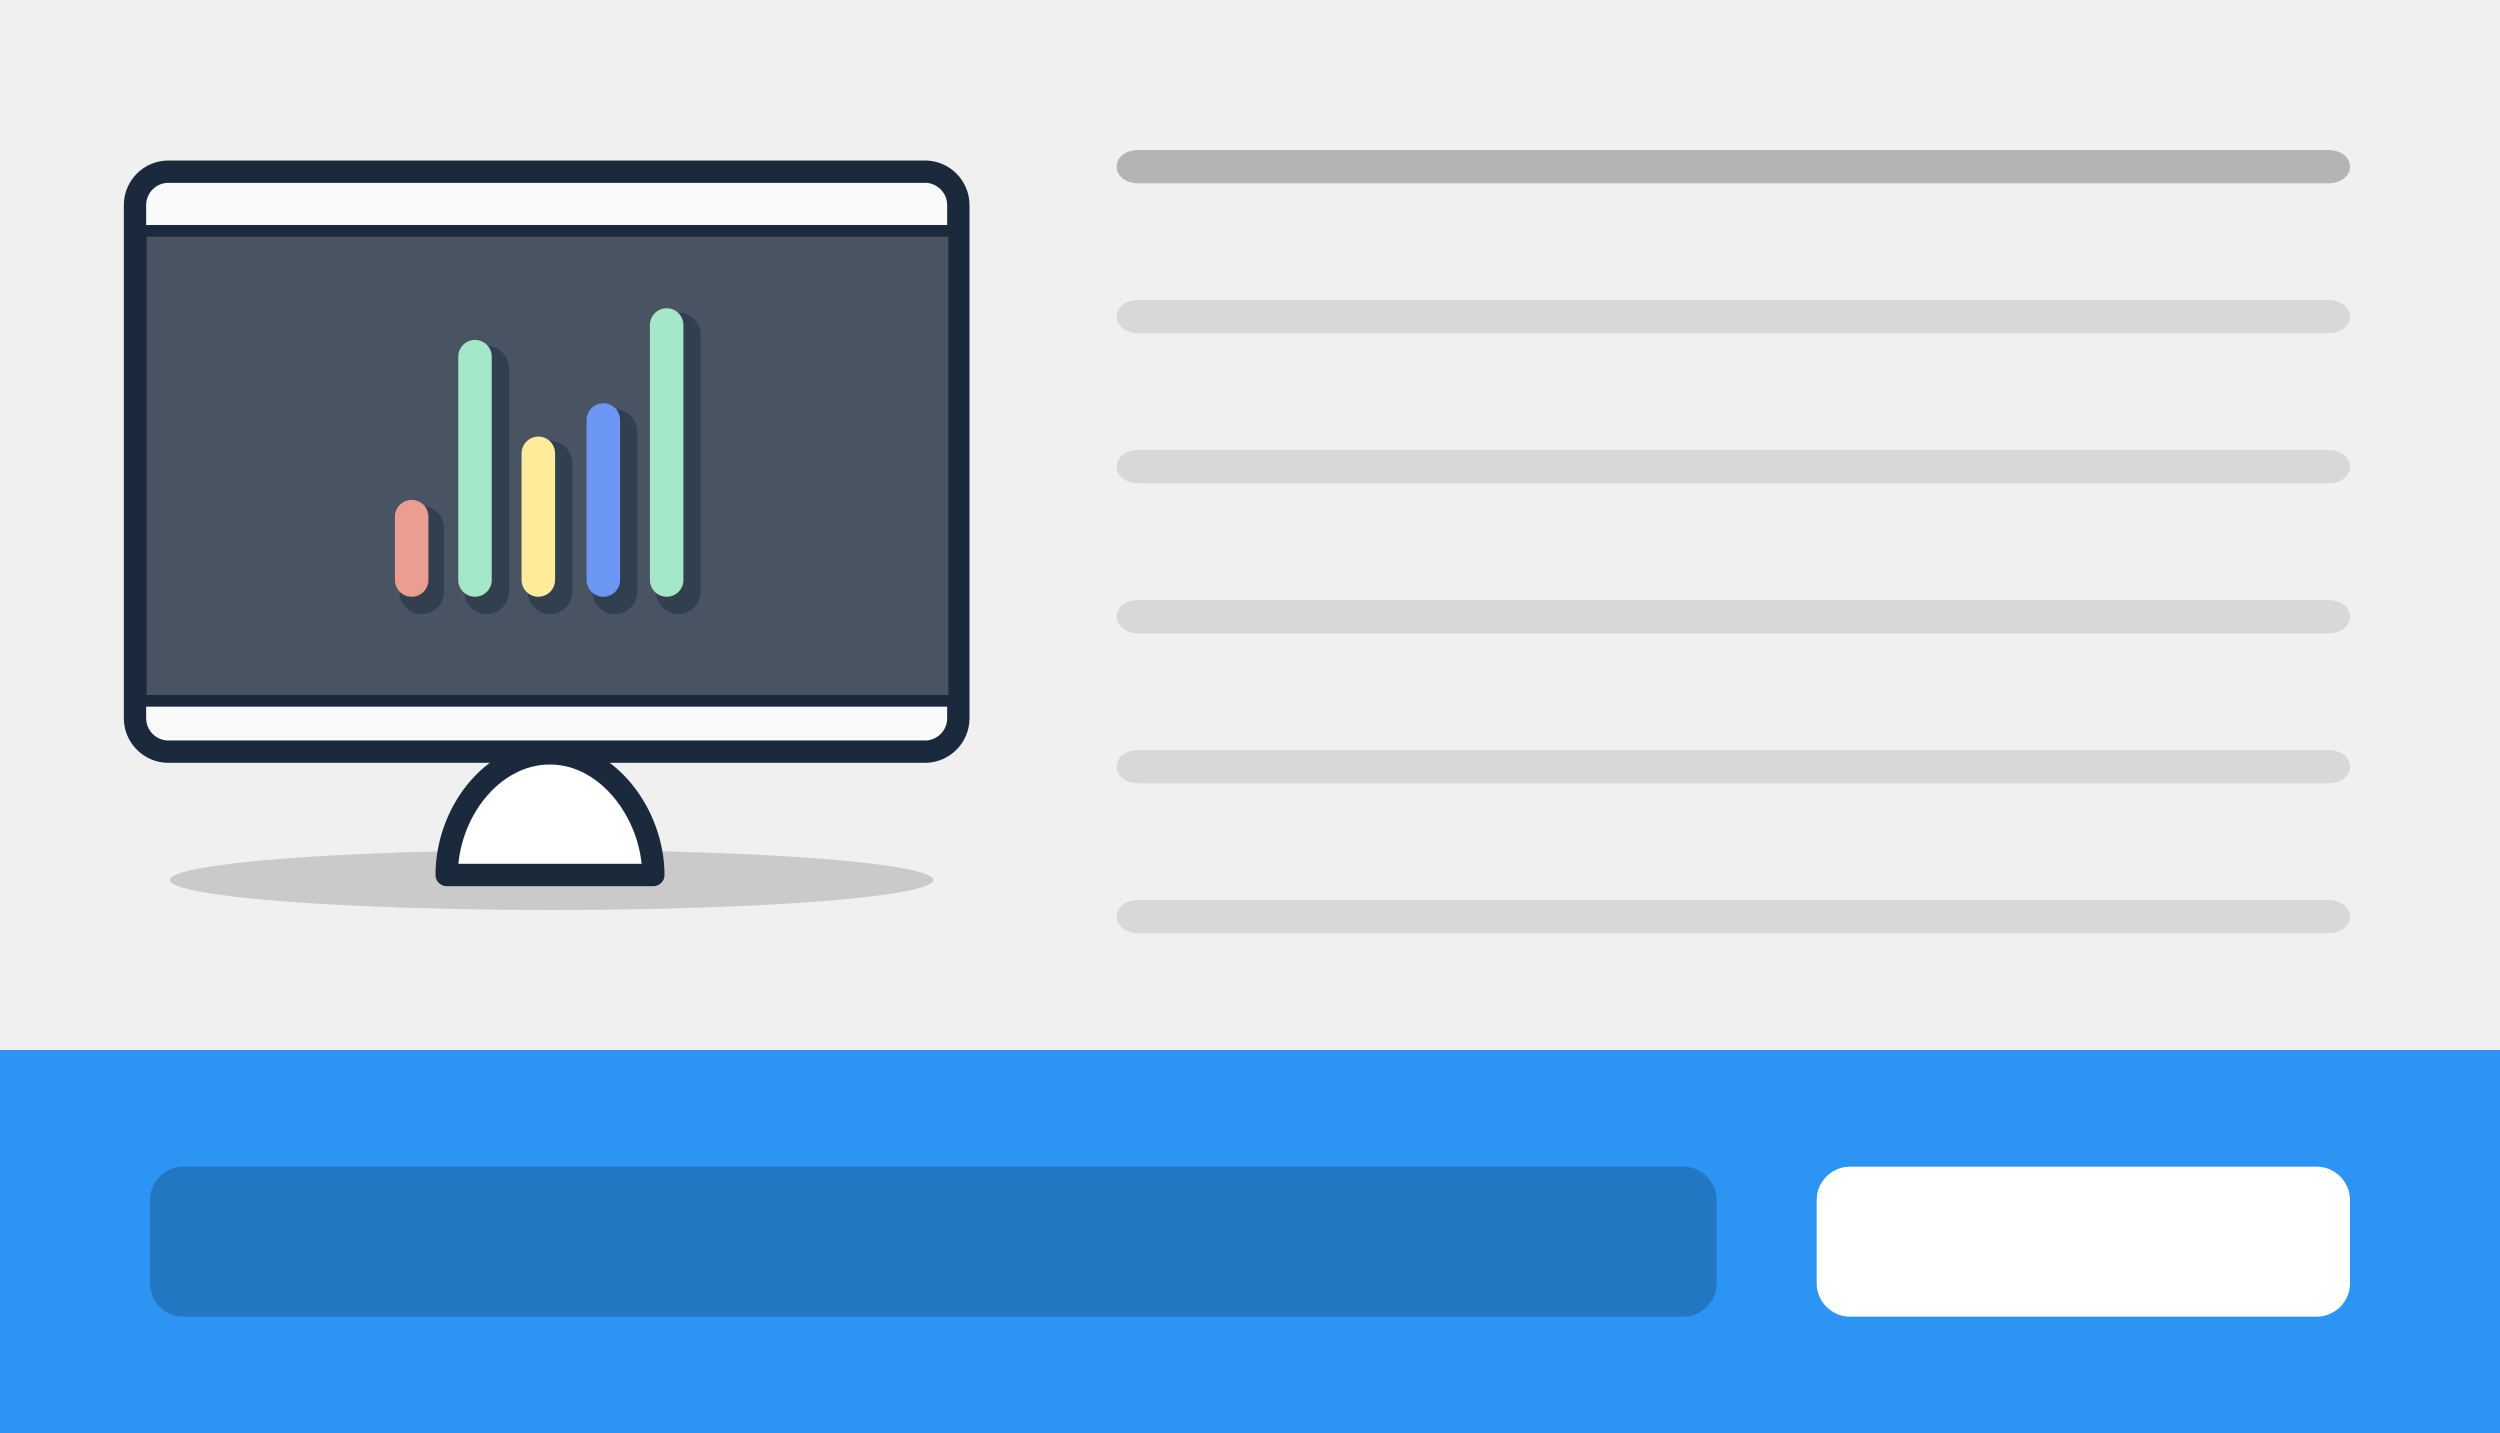 <?xml version="1.0" encoding="utf-8"?>
<!-- Generator: Adobe Illustrator 19.1.0, SVG Export Plug-In . SVG Version: 6.00 Build 0)  -->
<svg version="1.1" id="Layer_1" xmlns="http://www.w3.org/2000/svg" xmlns:xlink="http://www.w3.org/1999/xlink" x="0px" y="0px"
	 viewBox="-320 264 150 86" style="enable-background:new -320 264 150 86;" xml:space="preserve">
<rect x="-320" y="264" width="150" height="86" fill="#808080" stroke="none"/>
<style type="text/css">
	.st0{display:none;}
	.st1{display:inline;fill:#F56D3B;}
	.st2{display:inline;fill:#F0F0F0;}
	.st3{display:inline;}
	.st4{fill:#6FD4E8;}
	.st5{fill:#4B5B7D;}
	.st6{fill:#2D3C5C;}
	.st7{opacity:5.000000e-02;}
	.st8{fill:#F0EBE6;}
	.st9{fill:#D3CFC9;}
	.st10{fill:#E57C58;}
	.st11{fill:#C2BEB9;}
	.st12{fill:#B7B3AE;}
	.st13{fill:#FFFFFF;}
	.st14{opacity:5.000000e-02;enable-background:new    ;}
	.st15{opacity:0.1;}
	.st16{fill:#FFFAF5;}
	.st17{fill:#FFAB4A;}
	.st18{opacity:0.1;enable-background:new    ;}
	.st19{fill:#74C7A5;}
	.st20{display:inline;opacity:0.25;enable-background:new    ;}
	.st21{display:inline;opacity:0.1;enable-background:new    ;}
	.st22{display:inline;opacity:0.2;enable-background:new    ;}
	.st23{display:inline;fill:#FFFFFF;}
	.st24{fill:#2C94F2;}
	.st25{fill:#F0F0F0;}
	.st26{opacity:0.2;enable-background:new    ;}
	.st27{opacity:0.25;enable-background:new    ;}
	.st28{opacity:0.2;fill:#333333;}
	.st29{fill:#FAFAFA;stroke:#1B293C;stroke-width:1.34;stroke-linecap:round;stroke-linejoin:round;stroke-miterlimit:10;}
	.st30{fill:#495463;}
	.st31{fill:#1B293C;}
	.st32{fill:#FFFFFF;stroke:#1B293C;stroke-width:1.34;stroke-linecap:round;stroke-linejoin:round;stroke-miterlimit:10;}
	.st33{fill:#FAFAFA;stroke:#000000;stroke-width:1.34;stroke-linecap:round;stroke-linejoin:round;stroke-miterlimit:10;}
	.st34{opacity:0.5;}
	.st35{fill:none;stroke:#1B293C;stroke-width:2.68;stroke-linecap:round;stroke-linejoin:round;stroke-miterlimit:10;}
	.st36{fill:none;stroke:#EC9D92;stroke-width:2.01;stroke-linecap:round;stroke-linejoin:round;stroke-miterlimit:10;}
	.st37{fill:none;stroke:#A5E7C9;stroke-width:2.01;stroke-linecap:round;stroke-linejoin:round;stroke-miterlimit:10;}
	.st38{fill:none;stroke:#FFEB99;stroke-width:2.01;stroke-linecap:round;stroke-linejoin:round;stroke-miterlimit:10;}
	.st39{fill:none;stroke:#6B96F4;stroke-width:2.01;stroke-linecap:round;stroke-linejoin:round;stroke-miterlimit:10;}
</style>
<g id="Layer_1_1_" class="st0">
	<rect x="-320" y="327" class="st1" width="150" height="23"/>
	<rect x="-320" y="264" class="st2" width="150" height="63"/>
	<g class="st3">
		<g>
			<path class="st4" d="M-308.5,308.2c-0.3,0-0.6-0.3-0.6-0.6V280c0-0.3,0.3-0.6,0.6-0.6h42.8c0.3,0,0.6,0.3,0.6,0.6v27.6
				c0,0.3-0.3,0.6-0.6,0.6C-265.7,308.2-308.5,308.2-308.5,308.2z"/>
			<path class="st5" d="M-266.9,281.2v25.3h-40.4v-25.3H-266.9 M-265.7,277.7h-42.8c-1.3,0-2.3,1-2.3,2.3v27.6c0,1.3,1,2.3,2.3,2.3
				h42.8c1.3,0,2.3-1,2.3-2.3V280C-263.5,278.8-264.5,277.7-265.7,277.7L-265.7,277.7z"/>
		</g>
		<g>
			<rect x="-292.5" y="310" class="st6" width="10.7" height="8.8"/>
			<path class="st5" d="M-275.8,318.8h-22.7v-0.2c0-1.5,1.2-2.7,2.7-2.7h17.4c1.5,0,2.7,1.2,2.7,2.7V318.8z"/>
		</g>
		<g>
			<g class="st7">
				<rect x="-305.4" y="285.3" width="1.9" height="21.2"/>
			</g>
			<path class="st8" d="M-303.6,283.1v20.8c0,1.4-1.1,2.5-2.5,2.5h20.2c1.4,0,2.5-1.1,2.5-2.5v-14.5l-6-6.3H-303.6z"/>
			<rect x="-292.5" y="290.4" class="st9" width="6.6" height="1.3"/>
			<rect x="-301" y="290.4" class="st10" width="7" height="6.9"/>
			<rect x="-292.5" y="293.2" class="st9" width="6.6" height="1.3"/>
			<rect x="-292.5" y="296" class="st9" width="6.6" height="1.3"/>
			<rect x="-301" y="298.9" class="st11" width="15.2" height="1.3"/>
			<rect x="-301" y="301.7" class="st11" width="15.2" height="1.3"/>
			<rect x="-301" y="304.6" class="st11" width="15.2" height="1.3"/>
			<rect x="-301" y="286.6" class="st12" width="15.2" height="2.2"/>
			<polygon class="st13" points="-289.4,289.4 -283.4,289.4 -289.4,283.1 			"/>
			<polygon class="st14" points="-283.4,289.4 -289.4,289.4 -283.4,294.8 			"/>
		</g>
		<g>
			<g class="st15">
				<rect x="-296.3" y="277.7" width="1.9" height="28.7"/>
			</g>
			<path class="st16" d="M-294.4,273.3v30.6c0,1.4-1.1,2.5-2.5,2.5h24c1.4,0,2.5-1.1,2.5-2.5v-24.3l-6-6.3H-294.4z"/>
			<rect x="-281.1" y="280.6" class="st9" width="8.2" height="1.3"/>
			<rect x="-291.9" y="280.6" class="st17" width="9.2" height="9.8"/>
			<rect x="-281.1" y="283.4" class="st9" width="8.2" height="1.3"/>
			<rect x="-281.1" y="286.3" class="st9" width="8.2" height="1.3"/>
			<rect x="-281.1" y="289.1" class="st9" width="8.2" height="1.3"/>
			<rect x="-291.9" y="291.9" class="st9" width="19" height="1.3"/>
			<rect x="-291.9" y="294.8" class="st9" width="19" height="1.3"/>
			<rect x="-291.9" y="297.6" class="st9" width="9.2" height="1.3"/>
			<rect x="-291.9" y="300.5" class="st9" width="9.2" height="1.3"/>
			<rect x="-291.9" y="303.3" class="st9" width="9.2" height="1.3"/>
			<rect x="-291.9" y="276.8" class="st12" width="19" height="2.2"/>
			<polygon class="st13" points="-276.4,279.6 -270.4,279.6 -276.4,273.3 			"/>
			<polygon class="st18" points="-270.4,279.6 -276.4,279.6 -270.4,285 			"/>
			<rect x="-281.1" y="297.6" class="st19" width="8.2" height="7"/>
		</g>
	</g>
	<path class="st20" d="M-180.3,275h-71.4c-0.7,0-1.3-0.4-1.3-1l0,0c0-0.6,0.6-1,1.3-1h71.4c0.7,0,1.3,0.4,1.3,1l0,0
		C-179,274.6-179.6,275-180.3,275z"/>
	<path class="st21" d="M-180.3,284h-71.4c-0.7,0-1.3-0.4-1.3-1l0,0c0-0.6,0.6-1,1.3-1h71.4c0.7,0,1.3,0.4,1.3,1l0,0
		C-179,283.6-179.6,284-180.3,284z"/>
	<path class="st21" d="M-180.3,293h-71.4c-0.7,0-1.3-0.4-1.3-1l0,0c0-0.6,0.6-1,1.3-1h71.4c0.7,0,1.3,0.4,1.3,1l0,0
		C-179,292.6-179.6,293-180.3,293z"/>
	<path class="st21" d="M-180.3,302h-71.4c-0.7,0-1.3-0.4-1.3-1l0,0c0-0.6,0.6-1,1.3-1h71.4c0.7,0,1.3,0.4,1.3,1l0,0
		C-179,301.6-179.6,302-180.3,302z"/>
	<path class="st21" d="M-180.3,311h-71.4c-0.7,0-1.3-0.4-1.3-1l0,0c0-0.6,0.6-1,1.3-1h71.4c0.7,0,1.3,0.4,1.3,1l0,0
		C-179,310.6-179.6,311-180.3,311z"/>
	<path class="st21" d="M-180.3,320h-71.4c-0.7,0-1.3-0.4-1.3-1l0,0c0-0.6,0.6-1,1.3-1h71.4c0.7,0,1.3,0.4,1.3,1l0,0
		C-179,319.6-179.6,320-180.3,320z"/>
	<path class="st22" d="M-218,343h-92c-0.6,0-1-0.4-1-1v-7c0-0.6,0.4-1,1-1h92c0.6,0,1,0.4,1,1v7C-217,342.6-217.4,343-218,343z"/>
	<path class="st23" d="M-180,343h-30c-0.6,0-1-0.4-1-1v-7c0-0.6,0.4-1,1-1h30c0.6,0,1,0.4,1,1v7C-179,342.6-179.4,343-180,343z"/>
</g>
<g id="Layer_2">
	<rect x="-320" y="327" class="st24" width="150" height="23"/>
	<rect x="-320" y="264" class="st25" width="150" height="63"/>
	<path class="st26" d="M-219,343h-90c-1.1,0-2-0.9-2-2v-5c0-1.1,0.9-2,2-2h90c1.1,0,2,0.9,2,2v5C-217,342.1-217.9,343-219,343z"/>
	<path class="st13" d="M-181,343h-28c-1.1,0-2-0.9-2-2v-5c0-1.1,0.9-2,2-2h28c1.1,0,2,0.9,2,2v5C-179,342.1-179.9,343-181,343z"/>
	<path class="st27" d="M-180.3,275h-71.4c-0.7,0-1.3-0.4-1.3-1l0,0c0-0.6,0.6-1,1.3-1h71.4c0.7,0,1.3,0.4,1.3,1l0,0
		C-179,274.6-179.6,275-180.3,275z"/>
	<path class="st18" d="M-180.3,284h-71.4c-0.7,0-1.3-0.4-1.3-1l0,0c0-0.6,0.6-1,1.3-1h71.4c0.7,0,1.3,0.4,1.3,1l0,0
		C-179,283.6-179.6,284-180.3,284z"/>
	<path class="st18" d="M-180.3,293h-71.4c-0.7,0-1.3-0.4-1.3-1l0,0c0-0.6,0.6-1,1.3-1h71.4c0.7,0,1.3,0.4,1.3,1l0,0
		C-179,292.6-179.6,293-180.3,293z"/>
	<path class="st18" d="M-180.3,302h-71.4c-0.7,0-1.3-0.4-1.3-1l0,0c0-0.6,0.6-1,1.3-1h71.4c0.7,0,1.3,0.4,1.3,1l0,0
		C-179,301.6-179.6,302-180.3,302z"/>
	<path class="st18" d="M-180.3,311h-71.4c-0.7,0-1.3-0.4-1.3-1l0,0c0-0.6,0.6-1,1.3-1h71.4c0.7,0,1.3,0.4,1.3,1l0,0
		C-179,310.6-179.6,311-180.3,311z"/>
	<path class="st18" d="M-180.3,320h-71.4c-0.7,0-1.3-0.4-1.3-1l0,0c0-0.6,0.6-1,1.3-1h71.4c0.7,0,1.3,0.4,1.3,1l0,0
		C-179,319.6-179.6,320-180.3,320z"/>
</g>
<ellipse class="st28" cx="-286.9" cy="316.8" rx="22.9" ry="1.8"/>
<path class="st29" d="M-262.5,307.1c0,1.1-0.9,2-2,2h-45.4c-1.1,0-2-0.9-2-2v-30.8c0-1.1,0.9-2,2-2h45.4c1.1,0,2,0.9,2,2V307.1z"/>
<g>
	<path class="st30" d="M-311.3,306c-0.2,0-0.3-0.1-0.3-0.3v-27.5c0-0.2,0.1-0.3,0.3-0.3h48.1c0.2,0,0.3,0.1,0.3,0.3v27.5
		c0,0.2-0.1,0.3-0.3,0.3H-311.3z"/>
	<g>
		<path class="st31" d="M-263.1,278.2v27.5h-48.1v-27.5H-263.1 M-263.1,277.5h-48.1c-0.4,0-0.7,0.3-0.7,0.7v27.5
			c0,0.4,0.3,0.7,0.7,0.7h48.1c0.4,0,0.7-0.3,0.7-0.7v-27.5C-262.5,277.8-262.8,277.5-263.1,277.5L-263.1,277.5z"/>
	</g>
</g>
<path class="st32" d="M-293.2,316.5c0-3.7,2.7-7.3,6.2-7.3s6.2,3.7,6.2,7.3H-293.2z"/>
<path class="st33" d="M-286.9,315.2"/>
<g class="st34">
	<line class="st35" x1="-294.7" y1="299.5" x2="-294.7" y2="295.7"/>
	<line class="st35" x1="-290.8" y1="299.5" x2="-290.8" y2="286.1"/>
	<line class="st35" x1="-287" y1="299.5" x2="-287" y2="291.8"/>
	<line class="st35" x1="-283.1" y1="299.5" x2="-283.1" y2="289.9"/>
	<line class="st35" x1="-279.3" y1="299.5" x2="-279.3" y2="284.1"/>
</g>
<g>
	<line class="st36" x1="-295.3" y1="298.8" x2="-295.3" y2="295"/>
	<line class="st37" x1="-291.5" y1="298.8" x2="-291.5" y2="285.4"/>
	<line class="st38" x1="-287.7" y1="298.8" x2="-287.7" y2="291.2"/>
	<line class="st39" x1="-283.8" y1="298.8" x2="-283.8" y2="289.2"/>
	<line class="st37" x1="-280" y1="298.8" x2="-280" y2="283.5"/>
</g>
</svg>
